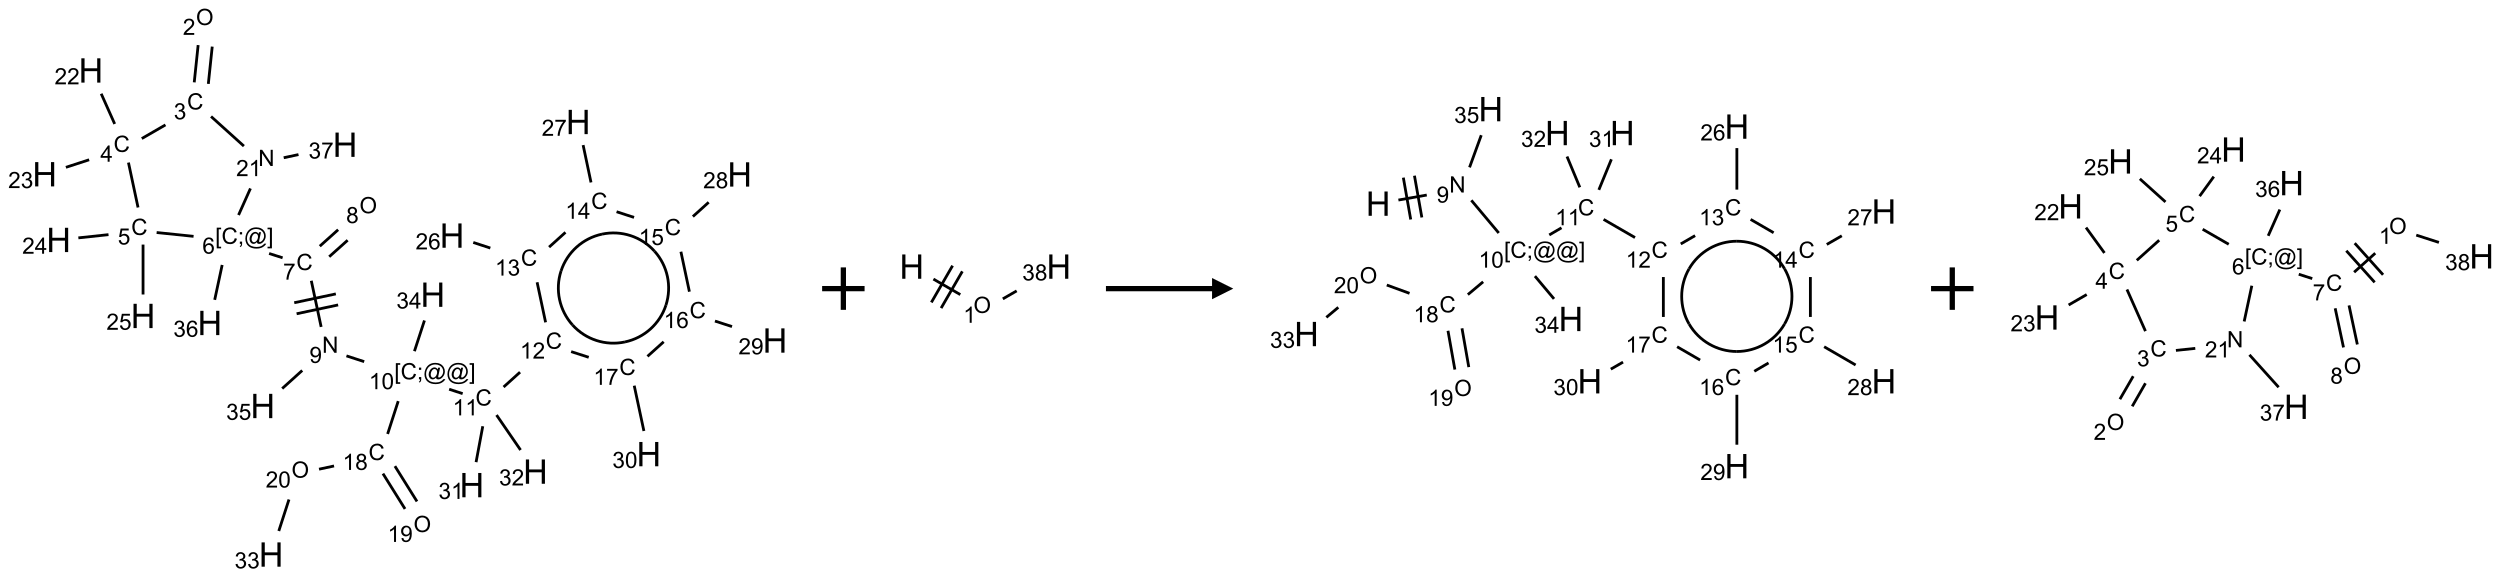 <?xml version="1.0" encoding="UTF-8"?>
<svg xmlns="http://www.w3.org/2000/svg" xmlns:xlink="http://www.w3.org/1999/xlink" width="1178" height="272" viewBox="0 0 1178 272">
<defs>
<g>
<g id="glyph-0-0">
<path d="M 1.332 0 L 1.332 -6.668 L 6.668 -6.668 L 6.668 0 Z M 1.5 -0.168 L 6.5 -0.168 L 6.5 -6.5 L 1.5 -6.5 Z M 1.5 -0.168 "/>
</g>
<g id="glyph-0-1">
<path d="M 0.516 -3.719 C 0.516 -4.984 0.855 -5.977 1.535 -6.695 C 2.215 -7.414 3.094 -7.77 4.172 -7.77 C 4.875 -7.77 5.512 -7.602 6.078 -7.266 C 6.645 -6.93 7.074 -6.461 7.371 -5.855 C 7.668 -5.254 7.816 -4.57 7.816 -3.809 C 7.816 -3.035 7.66 -2.34 7.348 -1.73 C 7.035 -1.117 6.594 -0.656 6.02 -0.34 C 5.449 -0.027 4.828 0.129 4.168 0.129 C 3.449 0.129 2.805 -0.043 2.238 -0.391 C 1.672 -0.738 1.246 -1.211 0.953 -1.812 C 0.66 -2.414 0.516 -3.047 0.516 -3.719 Z M 1.559 -3.703 C 1.559 -2.781 1.805 -2.059 2.301 -1.527 C 2.793 -1 3.414 -0.734 4.16 -0.734 C 4.922 -0.734 5.547 -1 6.039 -1.535 C 6.531 -2.07 6.777 -2.828 6.777 -3.812 C 6.777 -4.434 6.672 -4.977 6.461 -5.441 C 6.25 -5.902 5.945 -6.262 5.539 -6.52 C 5.133 -6.773 4.68 -6.902 4.176 -6.902 C 3.461 -6.902 2.848 -6.656 2.332 -6.164 C 1.816 -5.672 1.559 -4.852 1.559 -3.703 Z M 1.559 -3.703 "/>
</g>
<g id="glyph-0-2">
<path d="M 5.371 -0.902 L 5.371 0 L 0.324 0 C 0.316 -0.227 0.352 -0.441 0.434 -0.652 C 0.562 -0.996 0.766 -1.332 1.051 -1.668 C 1.332 -2 1.742 -2.387 2.277 -2.824 C 3.105 -3.504 3.668 -4.043 3.957 -4.441 C 4.25 -4.84 4.395 -5.215 4.395 -5.566 C 4.395 -5.938 4.262 -6.254 3.996 -6.508 C 3.73 -6.762 3.387 -6.891 2.957 -6.891 C 2.508 -6.891 2.145 -6.754 1.875 -6.484 C 1.605 -6.215 1.469 -5.84 1.465 -5.359 L 0.5 -5.457 C 0.566 -6.176 0.812 -6.727 1.246 -7.102 C 1.676 -7.477 2.254 -7.668 2.98 -7.668 C 3.711 -7.668 4.293 -7.465 4.719 -7.059 C 5.145 -6.652 5.359 -6.148 5.359 -5.547 C 5.359 -5.242 5.297 -4.941 5.172 -4.645 C 5.047 -4.352 4.84 -4.039 4.551 -3.715 C 4.262 -3.387 3.777 -2.938 3.105 -2.371 C 2.543 -1.898 2.18 -1.578 2.02 -1.41 C 1.859 -1.242 1.73 -1.07 1.625 -0.902 Z M 5.371 -0.902 "/>
</g>
<g id="glyph-0-3">
<path d="M 6.27 -2.676 L 7.281 -2.422 C 7.07 -1.594 6.688 -0.961 6.137 -0.523 C 5.586 -0.086 4.914 0.129 4.121 0.129 C 3.297 0.129 2.629 -0.039 2.113 -0.371 C 1.598 -0.707 1.203 -1.191 0.934 -1.828 C 0.664 -2.465 0.531 -3.145 0.531 -3.875 C 0.531 -4.672 0.684 -5.363 0.988 -5.957 C 1.293 -6.547 1.723 -6.996 2.285 -7.305 C 2.844 -7.613 3.461 -7.766 4.137 -7.766 C 4.898 -7.766 5.543 -7.57 6.062 -7.184 C 6.582 -6.793 6.945 -6.246 7.152 -5.543 L 6.156 -5.309 C 5.98 -5.863 5.723 -6.266 5.387 -6.52 C 5.051 -6.773 4.625 -6.902 4.113 -6.902 C 3.527 -6.902 3.039 -6.762 2.645 -6.48 C 2.25 -6.199 1.973 -5.82 1.812 -5.348 C 1.652 -4.871 1.574 -4.383 1.574 -3.879 C 1.574 -3.23 1.668 -2.664 1.855 -2.18 C 2.047 -1.695 2.34 -1.332 2.738 -1.094 C 3.137 -0.855 3.57 -0.734 4.035 -0.734 C 4.602 -0.734 5.082 -0.898 5.473 -1.223 C 5.867 -1.551 6.133 -2.035 6.27 -2.676 Z M 6.27 -2.676 "/>
</g>
<g id="glyph-0-4">
<path d="M 0.449 -2.016 L 1.387 -2.141 C 1.492 -1.609 1.676 -1.227 1.934 -0.992 C 2.191 -0.758 2.508 -0.641 2.879 -0.641 C 3.32 -0.641 3.695 -0.793 3.996 -1.098 C 4.301 -1.402 4.453 -1.781 4.453 -2.234 C 4.453 -2.664 4.312 -3.02 4.031 -3.301 C 3.75 -3.578 3.391 -3.719 2.957 -3.719 C 2.781 -3.719 2.562 -3.684 2.297 -3.613 L 2.402 -4.438 C 2.465 -4.43 2.516 -4.426 2.551 -4.426 C 2.949 -4.426 3.312 -4.531 3.629 -4.738 C 3.949 -4.949 4.109 -5.27 4.109 -5.703 C 4.109 -6.047 3.992 -6.332 3.762 -6.559 C 3.527 -6.785 3.227 -6.895 2.859 -6.895 C 2.496 -6.895 2.191 -6.781 1.949 -6.551 C 1.707 -6.324 1.547 -5.98 1.48 -5.52 L 0.543 -5.688 C 0.656 -6.316 0.918 -6.805 1.324 -7.148 C 1.73 -7.492 2.234 -7.668 2.84 -7.668 C 3.254 -7.668 3.641 -7.578 3.988 -7.398 C 4.34 -7.219 4.609 -6.977 4.793 -6.668 C 4.98 -6.359 5.074 -6.031 5.074 -5.684 C 5.074 -5.352 4.984 -5.051 4.809 -4.781 C 4.629 -4.512 4.367 -4.297 4.02 -4.137 C 4.473 -4.031 4.824 -3.816 5.074 -3.488 C 5.324 -3.16 5.449 -2.75 5.449 -2.254 C 5.449 -1.59 5.203 -1.023 4.719 -0.559 C 4.234 -0.098 3.617 0.137 2.875 0.137 C 2.203 0.137 1.648 -0.062 1.207 -0.465 C 0.762 -0.863 0.512 -1.379 0.449 -2.016 Z M 0.449 -2.016 "/>
</g>
<g id="glyph-0-5">
<path d="M 3.449 0 L 3.449 -1.828 L 0.137 -1.828 L 0.137 -2.688 L 3.621 -7.637 L 4.387 -7.637 L 4.387 -2.688 L 5.418 -2.688 L 5.418 -1.828 L 4.387 -1.828 L 4.387 0 Z M 3.449 -2.688 L 3.449 -6.129 L 1.059 -2.688 Z M 3.449 -2.688 "/>
</g>
<g id="glyph-0-6">
<path d="M 0.441 -2 L 1.426 -2.082 C 1.5 -1.605 1.668 -1.242 1.934 -1.004 C 2.199 -0.762 2.52 -0.641 2.895 -0.641 C 3.348 -0.641 3.73 -0.812 4.043 -1.152 C 4.355 -1.492 4.512 -1.941 4.512 -2.504 C 4.512 -3.039 4.359 -3.461 4.059 -3.77 C 3.758 -4.078 3.367 -4.234 2.879 -4.234 C 2.578 -4.234 2.305 -4.164 2.062 -4.027 C 1.82 -3.891 1.629 -3.715 1.488 -3.496 L 0.609 -3.609 L 1.348 -7.531 L 5.145 -7.531 L 5.145 -6.637 L 2.098 -6.637 L 1.688 -4.582 C 2.145 -4.902 2.625 -5.062 3.129 -5.062 C 3.797 -5.062 4.359 -4.832 4.816 -4.371 C 5.277 -3.91 5.504 -3.312 5.504 -2.59 C 5.504 -1.898 5.305 -1.301 4.902 -0.797 C 4.41 -0.18 3.742 0.129 2.895 0.129 C 2.199 0.129 1.633 -0.062 1.195 -0.453 C 0.758 -0.844 0.504 -1.359 0.441 -2 Z M 0.441 -2 "/>
</g>
<g id="glyph-0-7">
<path d="M 0.723 2.121 L 0.723 -7.637 L 2.793 -7.637 L 2.793 -6.859 L 1.66 -6.859 L 1.66 1.344 L 2.793 1.344 L 2.793 2.121 Z M 0.723 2.121 "/>
</g>
<g id="glyph-0-8">
<path d="M 0.949 -4.465 L 0.949 -5.531 L 2.016 -5.531 L 2.016 -4.465 Z M 0.949 0 L 0.949 -1.066 L 2.016 -1.066 L 2.016 0 C 2.016 0.391 1.945 0.711 1.809 0.949 C 1.668 1.191 1.449 1.379 1.145 1.512 L 0.887 1.109 C 1.082 1.023 1.23 0.895 1.324 0.727 C 1.418 0.559 1.469 0.316 1.48 0 Z M 0.949 0 "/>
</g>
<g id="glyph-0-9">
<path d="M 6.047 -0.848 C 5.82 -0.59 5.57 -0.379 5.289 -0.223 C 5.008 -0.062 4.73 0.016 4.449 0.016 C 4.141 0.016 3.84 -0.074 3.547 -0.254 C 3.254 -0.434 3.02 -0.715 2.836 -1.09 C 2.652 -1.465 2.562 -1.875 2.562 -2.324 C 2.562 -2.875 2.703 -3.43 2.988 -3.98 C 3.27 -4.535 3.621 -4.953 4.043 -5.23 C 4.461 -5.508 4.871 -5.645 5.266 -5.645 C 5.566 -5.645 5.855 -5.566 6.129 -5.41 C 6.402 -5.25 6.641 -5.012 6.84 -4.688 L 7.016 -5.496 L 7.949 -5.496 L 7.199 -2 C 7.094 -1.516 7.043 -1.246 7.043 -1.191 C 7.043 -1.098 7.078 -1.02 7.148 -0.949 C 7.219 -0.883 7.305 -0.848 7.406 -0.848 C 7.59 -0.848 7.832 -0.953 8.129 -1.168 C 8.527 -1.445 8.84 -1.816 9.07 -2.285 C 9.301 -2.75 9.418 -3.234 9.418 -3.73 C 9.418 -4.309 9.27 -4.852 8.973 -5.355 C 8.676 -5.859 8.23 -6.262 7.645 -6.562 C 7.055 -6.863 6.406 -7.016 5.691 -7.016 C 4.879 -7.016 4.137 -6.824 3.465 -6.445 C 2.793 -6.066 2.273 -5.52 1.902 -4.809 C 1.535 -4.098 1.348 -3.34 1.348 -2.527 C 1.348 -1.676 1.535 -0.941 1.902 -0.328 C 2.273 0.285 2.809 0.742 3.508 1.035 C 4.207 1.328 4.984 1.473 5.832 1.473 C 6.742 1.473 7.504 1.32 8.121 1.016 C 8.734 0.711 9.195 0.34 9.5 -0.098 L 10.441 -0.098 C 10.266 0.266 9.961 0.637 9.531 1.016 C 9.102 1.395 8.59 1.695 7.996 1.914 C 7.402 2.133 6.688 2.246 5.848 2.246 C 5.078 2.246 4.367 2.145 3.715 1.949 C 3.066 1.75 2.512 1.453 2.051 1.055 C 1.594 0.656 1.25 0.199 1.016 -0.316 C 0.723 -0.973 0.578 -1.684 0.578 -2.441 C 0.578 -3.289 0.75 -4.098 1.098 -4.863 C 1.523 -5.805 2.125 -6.527 2.902 -7.027 C 3.684 -7.527 4.629 -7.777 5.738 -7.777 C 6.602 -7.777 7.375 -7.602 8.059 -7.246 C 8.746 -6.895 9.285 -6.371 9.684 -5.672 C 10.02 -5.07 10.188 -4.418 10.188 -3.715 C 10.188 -2.707 9.832 -1.812 9.125 -1.031 C 8.492 -0.328 7.801 0.02 7.051 0.02 C 6.812 0.02 6.617 -0.016 6.473 -0.09 C 6.324 -0.16 6.215 -0.266 6.145 -0.402 C 6.102 -0.488 6.066 -0.637 6.047 -0.848 Z M 3.527 -2.262 C 3.527 -1.785 3.641 -1.414 3.863 -1.152 C 4.09 -0.887 4.348 -0.754 4.641 -0.754 C 4.836 -0.754 5.039 -0.812 5.254 -0.93 C 5.469 -1.047 5.676 -1.219 5.871 -1.449 C 6.066 -1.676 6.23 -1.969 6.355 -2.32 C 6.48 -2.672 6.543 -3.027 6.543 -3.379 C 6.543 -3.852 6.426 -4.219 6.191 -4.48 C 5.957 -4.738 5.672 -4.871 5.332 -4.871 C 5.109 -4.871 4.902 -4.812 4.707 -4.699 C 4.512 -4.586 4.32 -4.406 4.137 -4.156 C 3.953 -3.906 3.805 -3.602 3.691 -3.246 C 3.582 -2.887 3.527 -2.559 3.527 -2.262 Z M 3.527 -2.262 "/>
</g>
<g id="glyph-0-10">
<path d="M 2.27 2.121 L 0.203 2.121 L 0.203 1.344 L 1.332 1.344 L 1.332 -6.859 L 0.203 -6.859 L 0.203 -7.637 L 2.27 -7.637 Z M 2.27 2.121 "/>
</g>
<g id="glyph-0-11">
<path d="M 5.309 -5.766 L 4.375 -5.691 C 4.293 -6.059 4.172 -6.328 4.02 -6.496 C 3.766 -6.762 3.453 -6.895 3.082 -6.895 C 2.785 -6.895 2.523 -6.812 2.297 -6.645 C 2 -6.43 1.77 -6.117 1.598 -5.703 C 1.43 -5.289 1.34 -4.703 1.332 -3.938 C 1.559 -4.281 1.836 -4.535 2.16 -4.703 C 2.488 -4.871 2.828 -4.953 3.188 -4.953 C 3.812 -4.953 4.344 -4.723 4.785 -4.262 C 5.223 -3.801 5.441 -3.207 5.441 -2.48 C 5.441 -2 5.34 -1.555 5.133 -1.145 C 4.926 -0.73 4.641 -0.418 4.281 -0.199 C 3.922 0.02 3.512 0.129 3.051 0.129 C 2.27 0.129 1.633 -0.156 1.141 -0.73 C 0.648 -1.305 0.402 -2.254 0.402 -3.574 C 0.402 -5.051 0.672 -6.121 1.219 -6.793 C 1.695 -7.375 2.336 -7.668 3.141 -7.668 C 3.742 -7.668 4.234 -7.5 4.617 -7.16 C 5 -6.824 5.23 -6.359 5.309 -5.766 Z M 1.48 -2.473 C 1.48 -2.152 1.547 -1.844 1.684 -1.547 C 1.82 -1.25 2.016 -1.027 2.262 -0.871 C 2.508 -0.719 2.766 -0.641 3.035 -0.641 C 3.434 -0.641 3.773 -0.801 4.059 -1.121 C 4.344 -1.441 4.484 -1.875 4.484 -2.422 C 4.484 -2.949 4.344 -3.367 4.062 -3.668 C 3.781 -3.973 3.426 -4.125 3 -4.125 C 2.578 -4.125 2.219 -3.973 1.922 -3.668 C 1.625 -3.363 1.48 -2.969 1.48 -2.473 Z M 1.48 -2.473 "/>
</g>
<g id="glyph-0-12">
<path d="M 0.504 -6.637 L 0.504 -7.535 L 5.449 -7.535 L 5.449 -6.809 C 4.961 -6.289 4.48 -5.602 4.004 -4.746 C 3.527 -3.887 3.156 -3.004 2.895 -2.098 C 2.707 -1.461 2.59 -0.762 2.535 0 L 1.574 0 C 1.582 -0.602 1.703 -1.328 1.926 -2.176 C 2.152 -3.027 2.477 -3.848 2.898 -4.637 C 3.32 -5.426 3.77 -6.094 4.246 -6.637 Z M 0.504 -6.637 "/>
</g>
<g id="glyph-0-13">
<path d="M 1.887 -4.141 C 1.496 -4.281 1.207 -4.484 1.02 -4.75 C 0.832 -5.016 0.738 -5.328 0.738 -5.699 C 0.738 -6.254 0.938 -6.719 1.34 -7.098 C 1.738 -7.477 2.27 -7.668 2.934 -7.668 C 3.598 -7.668 4.137 -7.473 4.543 -7.086 C 4.949 -6.699 5.152 -6.227 5.152 -5.672 C 5.152 -5.316 5.059 -5.008 4.871 -4.746 C 4.688 -4.484 4.406 -4.281 4.027 -4.141 C 4.496 -3.988 4.852 -3.742 5.098 -3.402 C 5.34 -3.062 5.465 -2.656 5.465 -2.184 C 5.465 -1.531 5.234 -0.98 4.77 -0.535 C 4.309 -0.09 3.703 0.129 2.949 0.129 C 2.195 0.129 1.586 -0.094 1.125 -0.539 C 0.664 -0.984 0.434 -1.543 0.434 -2.207 C 0.434 -2.703 0.559 -3.121 0.809 -3.457 C 1.062 -3.793 1.422 -4.02 1.887 -4.141 Z M 1.699 -5.73 C 1.699 -5.367 1.812 -5.074 2.047 -4.844 C 2.281 -4.613 2.582 -4.5 2.953 -4.5 C 3.312 -4.5 3.609 -4.613 3.84 -4.84 C 4.07 -5.066 4.188 -5.348 4.188 -5.676 C 4.188 -6.02 4.07 -6.309 3.832 -6.543 C 3.594 -6.777 3.297 -6.895 2.941 -6.895 C 2.586 -6.895 2.289 -6.781 2.051 -6.551 C 1.816 -6.324 1.699 -6.047 1.699 -5.73 Z M 1.395 -2.203 C 1.395 -1.938 1.461 -1.676 1.586 -1.426 C 1.711 -1.176 1.902 -0.984 2.152 -0.848 C 2.402 -0.711 2.672 -0.641 2.957 -0.641 C 3.406 -0.641 3.777 -0.785 4.066 -1.074 C 4.359 -1.363 4.504 -1.727 4.504 -2.172 C 4.504 -2.625 4.355 -2.996 4.055 -3.293 C 3.754 -3.586 3.379 -3.734 2.926 -3.734 C 2.484 -3.734 2.121 -3.59 1.832 -3.297 C 1.543 -3.004 1.395 -2.641 1.395 -2.203 Z M 1.395 -2.203 "/>
</g>
<g id="glyph-0-14">
<path d="M 0.812 0 L 0.812 -7.637 L 1.848 -7.637 L 5.859 -1.641 L 5.859 -7.637 L 6.828 -7.637 L 6.828 0 L 5.793 0 L 1.781 -6 L 1.781 0 Z M 0.812 0 "/>
</g>
<g id="glyph-0-15">
<path d="M 0.582 -1.766 L 1.484 -1.848 C 1.562 -1.426 1.707 -1.117 1.922 -0.926 C 2.137 -0.734 2.414 -0.641 2.75 -0.641 C 3.039 -0.641 3.289 -0.707 3.508 -0.84 C 3.727 -0.973 3.902 -1.148 4.043 -1.367 C 4.18 -1.586 4.297 -1.887 4.391 -2.262 C 4.484 -2.637 4.531 -3.016 4.531 -3.406 C 4.531 -3.449 4.531 -3.512 4.527 -3.594 C 4.34 -3.297 4.082 -3.055 3.758 -2.867 C 3.434 -2.68 3.082 -2.59 2.703 -2.59 C 2.07 -2.59 1.535 -2.816 1.098 -3.277 C 0.66 -3.734 0.441 -4.34 0.441 -5.09 C 0.441 -5.863 0.672 -6.484 1.129 -6.957 C 1.586 -7.43 2.156 -7.668 2.844 -7.668 C 3.34 -7.668 3.793 -7.531 4.207 -7.266 C 4.617 -7 4.93 -6.617 5.145 -6.121 C 5.355 -5.629 5.465 -4.91 5.465 -3.973 C 5.465 -2.996 5.359 -2.223 5.145 -1.645 C 4.934 -1.066 4.617 -0.625 4.199 -0.324 C 3.781 -0.02 3.293 0.129 2.73 0.129 C 2.133 0.129 1.645 -0.035 1.266 -0.367 C 0.887 -0.699 0.66 -1.164 0.582 -1.766 Z M 4.422 -5.137 C 4.422 -5.676 4.277 -6.102 3.992 -6.418 C 3.707 -6.734 3.359 -6.891 2.957 -6.891 C 2.543 -6.891 2.18 -6.719 1.871 -6.379 C 1.562 -6.039 1.406 -5.598 1.406 -5.059 C 1.406 -4.57 1.555 -4.176 1.848 -3.871 C 2.141 -3.566 2.5 -3.418 2.934 -3.418 C 3.367 -3.418 3.723 -3.57 4.004 -3.871 C 4.281 -4.176 4.422 -4.598 4.422 -5.137 Z M 4.422 -5.137 "/>
</g>
<g id="glyph-0-16">
<path d="M 3.973 0 L 3.035 0 L 3.035 -5.973 C 2.809 -5.758 2.516 -5.543 2.148 -5.328 C 1.781 -5.113 1.453 -4.953 1.16 -4.844 L 1.16 -5.75 C 1.684 -5.996 2.145 -6.297 2.535 -6.645 C 2.93 -6.996 3.207 -7.336 3.371 -7.668 L 3.973 -7.668 Z M 3.973 0 "/>
</g>
<g id="glyph-0-17">
<path d="M 0.441 -3.766 C 0.441 -4.668 0.535 -5.395 0.723 -5.945 C 0.906 -6.496 1.184 -6.922 1.551 -7.219 C 1.918 -7.516 2.375 -7.668 2.934 -7.668 C 3.344 -7.668 3.703 -7.586 4.012 -7.418 C 4.32 -7.254 4.574 -7.016 4.777 -6.707 C 4.977 -6.395 5.137 -6.016 5.25 -5.57 C 5.363 -5.125 5.422 -4.523 5.422 -3.766 C 5.422 -2.871 5.328 -2.148 5.145 -1.598 C 4.961 -1.047 4.688 -0.621 4.32 -0.32 C 3.953 -0.02 3.492 0.129 2.934 0.129 C 2.195 0.129 1.617 -0.133 1.199 -0.66 C 0.695 -1.297 0.441 -2.332 0.441 -3.766 Z M 1.406 -3.766 C 1.406 -2.512 1.555 -1.68 1.848 -1.262 C 2.141 -0.848 2.5 -0.641 2.934 -0.641 C 3.363 -0.641 3.727 -0.848 4.02 -1.266 C 4.312 -1.684 4.457 -2.516 4.457 -3.766 C 4.457 -5.023 4.312 -5.859 4.02 -6.27 C 3.727 -6.684 3.359 -6.891 2.922 -6.891 C 2.492 -6.891 2.148 -6.707 1.891 -6.344 C 1.566 -5.879 1.406 -5.02 1.406 -3.766 Z M 1.406 -3.766 "/>
</g>
<g id="glyph-1-0">
<path d="M 2 0 L 2 -10 L 10 -10 L 10 0 Z M 2.25 -0.25 L 9.75 -0.25 L 9.75 -9.75 L 2.25 -9.75 Z M 2.25 -0.25 "/>
</g>
<g id="glyph-1-1">
<path d="M 1.281 0 L 1.281 -11.453 L 2.797 -11.453 L 2.797 -6.75 L 8.75 -6.75 L 8.75 -11.453 L 10.266 -11.453 L 10.266 0 L 8.75 0 L 8.75 -5.398 L 2.797 -5.398 L 2.797 0 Z M 1.281 0 "/>
</g>
</g>
</defs>
<path fill="none" stroke-width="0.033" stroke-linecap="butt" stroke-linejoin="miter" stroke="rgb(0%, 0%, 0%)" stroke-opacity="1" stroke-miterlimit="10" d="M 1.808 0.282 L 1.762 0.721 " transform="matrix(40, 0, 0, 40, 21.045, 9.965)"/>
<path fill="none" stroke-width="0.033" stroke-linecap="butt" stroke-linejoin="miter" stroke="rgb(0%, 0%, 0%)" stroke-opacity="1" stroke-miterlimit="10" d="M 1.974 0.3 L 1.928 0.739 " transform="matrix(40, 0, 0, 40, 21.045, 9.965)"/>
<path fill="none" stroke-width="0.033" stroke-linecap="butt" stroke-linejoin="miter" stroke="rgb(0%, 0%, 0%)" stroke-opacity="1" stroke-miterlimit="10" d="M 1.423 1.222 L 1.144 1.383 " transform="matrix(40, 0, 0, 40, 21.045, 9.965)"/>
<path fill="none" stroke-width="0.033" stroke-linecap="butt" stroke-linejoin="miter" stroke="rgb(0%, 0%, 0%)" stroke-opacity="1" stroke-miterlimit="10" d="M 0.825 1.211 L 0.666 0.855 " transform="matrix(40, 0, 0, 40, 21.045, 9.965)"/>
<path fill="none" stroke-width="0.033" stroke-linecap="butt" stroke-linejoin="miter" stroke="rgb(0%, 0%, 0%)" stroke-opacity="1" stroke-miterlimit="10" d="M 0.524 1.633 L 0.25 1.722 " transform="matrix(40, 0, 0, 40, 21.045, 9.965)"/>
<path fill="none" stroke-width="0.033" stroke-linecap="butt" stroke-linejoin="miter" stroke="rgb(0%, 0%, 0%)" stroke-opacity="1" stroke-miterlimit="10" d="M 0.987 1.666 L 1.1 2.195 " transform="matrix(40, 0, 0, 40, 21.045, 9.965)"/>
<path fill="none" stroke-width="0.033" stroke-linecap="butt" stroke-linejoin="miter" stroke="rgb(0%, 0%, 0%)" stroke-opacity="1" stroke-miterlimit="10" d="M 0.752 2.515 L 0.397 2.553 " transform="matrix(40, 0, 0, 40, 21.045, 9.965)"/>
<path fill="none" stroke-width="0.033" stroke-linecap="butt" stroke-linejoin="miter" stroke="rgb(0%, 0%, 0%)" stroke-opacity="1" stroke-miterlimit="10" d="M 1.159 2.632 L 1.159 3.22 " transform="matrix(40, 0, 0, 40, 21.045, 9.965)"/>
<path fill="none" stroke-width="0.033" stroke-linecap="butt" stroke-linejoin="miter" stroke="rgb(0%, 0%, 0%)" stroke-opacity="1" stroke-miterlimit="10" d="M 1.319 2.49 L 1.754 2.535 " transform="matrix(40, 0, 0, 40, 21.045, 9.965)"/>
<path fill="none" stroke-width="0.033" stroke-linecap="butt" stroke-linejoin="miter" stroke="rgb(0%, 0%, 0%)" stroke-opacity="1" stroke-miterlimit="10" d="M 2.644 2.737 L 2.803 2.788 " transform="matrix(40, 0, 0, 40, 21.045, 9.965)"/>
<path fill="none" stroke-width="0.033" stroke-linecap="butt" stroke-linejoin="miter" stroke="rgb(0%, 0%, 0%)" stroke-opacity="1" stroke-miterlimit="10" d="M 3.352 2.775 L 3.569 2.581 " transform="matrix(40, 0, 0, 40, 21.045, 9.965)"/>
<path fill="none" stroke-width="0.033" stroke-linecap="butt" stroke-linejoin="miter" stroke="rgb(0%, 0%, 0%)" stroke-opacity="1" stroke-miterlimit="10" d="M 3.241 2.651 L 3.457 2.457 " transform="matrix(40, 0, 0, 40, 21.045, 9.965)"/>
<path fill="none" stroke-width="0.033" stroke-linecap="butt" stroke-linejoin="miter" stroke="rgb(0%, 0%, 0%)" stroke-opacity="1" stroke-miterlimit="10" d="M 3.141 3.058 L 3.257 3.602 " transform="matrix(40, 0, 0, 40, 21.045, 9.965)"/>
<path fill="none" stroke-width="0.033" stroke-linecap="butt" stroke-linejoin="miter" stroke="rgb(0%, 0%, 0%)" stroke-opacity="1" stroke-miterlimit="10" d="M 2.968 3.447 L 3.457 3.343 " transform="matrix(40, 0, 0, 40, 21.045, 9.965)"/>
<path fill="none" stroke-width="0.033" stroke-linecap="butt" stroke-linejoin="miter" stroke="rgb(0%, 0%, 0%)" stroke-opacity="1" stroke-miterlimit="10" d="M 2.94 3.317 L 3.43 3.213 " transform="matrix(40, 0, 0, 40, 21.045, 9.965)"/>
<path fill="none" stroke-width="0.033" stroke-linecap="butt" stroke-linejoin="miter" stroke="rgb(0%, 0%, 0%)" stroke-opacity="1" stroke-miterlimit="10" d="M 3.555 3.943 L 3.764 4.011 " transform="matrix(40, 0, 0, 40, 21.045, 9.965)"/>
<path fill="none" stroke-width="0.033" stroke-linecap="butt" stroke-linejoin="miter" stroke="rgb(0%, 0%, 0%)" stroke-opacity="1" stroke-miterlimit="10" d="M 4.765 4.336 L 4.924 4.388 " transform="matrix(40, 0, 0, 40, 21.045, 9.965)"/>
<path fill="none" stroke-width="0.033" stroke-linecap="butt" stroke-linejoin="miter" stroke="rgb(0%, 0%, 0%)" stroke-opacity="1" stroke-miterlimit="10" d="M 5.406 4.31 L 5.6 4.135 " transform="matrix(40, 0, 0, 40, 21.045, 9.965)"/>
<path fill="none" stroke-width="0.033" stroke-linecap="butt" stroke-linejoin="miter" stroke="rgb(0%, 0%, 0%)" stroke-opacity="1" stroke-miterlimit="10" d="M 5.901 3.548 L 5.801 3.076 " transform="matrix(40, 0, 0, 40, 21.045, 9.965)"/>
<path fill="none" stroke-width="0.033" stroke-linecap="butt" stroke-linejoin="miter" stroke="rgb(0%, 0%, 0%)" stroke-opacity="1" stroke-miterlimit="10" d="M 5.25 2.673 L 5.049 2.607 " transform="matrix(40, 0, 0, 40, 21.045, 9.965)"/>
<path fill="none" stroke-width="0.033" stroke-linecap="butt" stroke-linejoin="miter" stroke="rgb(0%, 0%, 0%)" stroke-opacity="1" stroke-miterlimit="10" d="M 5.942 2.662 L 6.135 2.488 " transform="matrix(40, 0, 0, 40, 21.045, 9.965)"/>
<path fill="none" stroke-width="0.033" stroke-linecap="butt" stroke-linejoin="miter" stroke="rgb(0%, 0%, 0%)" stroke-opacity="1" stroke-miterlimit="10" d="M 6.436 1.9 L 6.343 1.46 " transform="matrix(40, 0, 0, 40, 21.045, 9.965)"/>
<path fill="none" stroke-width="0.033" stroke-linecap="butt" stroke-linejoin="miter" stroke="rgb(0%, 0%, 0%)" stroke-opacity="1" stroke-miterlimit="10" d="M 6.737 2.245 L 6.943 2.312 " transform="matrix(40, 0, 0, 40, 21.045, 9.965)"/>
<path fill="none" stroke-width="0.033" stroke-linecap="butt" stroke-linejoin="miter" stroke="rgb(0%, 0%, 0%)" stroke-opacity="1" stroke-miterlimit="10" d="M 7.636 2.302 L 7.822 2.134 " transform="matrix(40, 0, 0, 40, 21.045, 9.965)"/>
<path fill="none" stroke-width="0.033" stroke-linecap="butt" stroke-linejoin="miter" stroke="rgb(0%, 0%, 0%)" stroke-opacity="1" stroke-miterlimit="10" d="M 7.495 2.716 L 7.595 3.187 " transform="matrix(40, 0, 0, 40, 21.045, 9.965)"/>
<path fill="none" stroke-width="0.033" stroke-linecap="butt" stroke-linejoin="miter" stroke="rgb(0%, 0%, 0%)" stroke-opacity="1" stroke-miterlimit="10" d="M 7.896 3.533 L 8.097 3.598 " transform="matrix(40, 0, 0, 40, 21.045, 9.965)"/>
<path fill="none" stroke-width="0.033" stroke-linecap="butt" stroke-linejoin="miter" stroke="rgb(0%, 0%, 0%)" stroke-opacity="1" stroke-miterlimit="10" d="M 7.292 3.777 L 7.101 3.949 " transform="matrix(40, 0, 0, 40, 21.045, 9.965)"/>
<path fill="none" stroke-width="0.033" stroke-linecap="butt" stroke-linejoin="miter" stroke="rgb(0%, 0%, 0%)" stroke-opacity="1" stroke-miterlimit="10" d="M 6.409 3.96 L 6.202 3.893 " transform="matrix(40, 0, 0, 40, 21.045, 9.965)"/>
<path fill="none" stroke-width="0.033" stroke-linecap="butt" stroke-linejoin="miter" stroke="rgb(0%, 0%, 0%)" stroke-opacity="1" stroke-miterlimit="10" d="M 6.945 4.294 L 7.059 4.828 " transform="matrix(40, 0, 0, 40, 21.045, 9.965)"/>
<path fill="none" stroke-width="0.033" stroke-linecap="butt" stroke-linejoin="miter" stroke="rgb(0%, 0%, 0%)" stroke-opacity="1" stroke-miterlimit="10" d="M 5.161 4.772 L 5.082 5.195 " transform="matrix(40, 0, 0, 40, 21.045, 9.965)"/>
<path fill="none" stroke-width="0.033" stroke-linecap="butt" stroke-linejoin="miter" stroke="rgb(0%, 0%, 0%)" stroke-opacity="1" stroke-miterlimit="10" d="M 5.323 4.64 L 5.606 5.052 " transform="matrix(40, 0, 0, 40, 21.045, 9.965)"/>
<path fill="none" stroke-width="0.033" stroke-linecap="butt" stroke-linejoin="miter" stroke="rgb(0%, 0%, 0%)" stroke-opacity="1" stroke-miterlimit="10" d="M 4.165 4.476 L 4.04 4.863 " transform="matrix(40, 0, 0, 40, 21.045, 9.965)"/>
<path fill="none" stroke-width="0.033" stroke-linecap="butt" stroke-linejoin="miter" stroke="rgb(0%, 0%, 0%)" stroke-opacity="1" stroke-miterlimit="10" d="M 3.985 5.33 L 4.245 5.746 " transform="matrix(40, 0, 0, 40, 21.045, 9.965)"/>
<path fill="none" stroke-width="0.033" stroke-linecap="butt" stroke-linejoin="miter" stroke="rgb(0%, 0%, 0%)" stroke-opacity="1" stroke-miterlimit="10" d="M 4.126 5.242 L 4.386 5.658 " transform="matrix(40, 0, 0, 40, 21.045, 9.965)"/>
<path fill="none" stroke-width="0.033" stroke-linecap="butt" stroke-linejoin="miter" stroke="rgb(0%, 0%, 0%)" stroke-opacity="1" stroke-miterlimit="10" d="M 3.409 5.24 L 3.232 5.278 " transform="matrix(40, 0, 0, 40, 21.045, 9.965)"/>
<path fill="none" stroke-width="0.033" stroke-linecap="butt" stroke-linejoin="miter" stroke="rgb(0%, 0%, 0%)" stroke-opacity="1" stroke-miterlimit="10" d="M 2.878 5.635 L 2.758 6.006 " transform="matrix(40, 0, 0, 40, 21.045, 9.965)"/>
<path fill="none" stroke-width="0.033" stroke-linecap="butt" stroke-linejoin="miter" stroke="rgb(0%, 0%, 0%)" stroke-opacity="1" stroke-miterlimit="10" d="M 4.356 3.888 L 4.474 3.526 " transform="matrix(40, 0, 0, 40, 21.045, 9.965)"/>
<path fill="none" stroke-width="0.033" stroke-linecap="butt" stroke-linejoin="miter" stroke="rgb(0%, 0%, 0%)" stroke-opacity="1" stroke-miterlimit="10" d="M 3.034 4.115 L 2.798 4.328 " transform="matrix(40, 0, 0, 40, 21.045, 9.965)"/>
<path fill="none" stroke-width="0.033" stroke-linecap="butt" stroke-linejoin="miter" stroke="rgb(0%, 0%, 0%)" stroke-opacity="1" stroke-miterlimit="10" d="M 2.091 2.872 L 2.003 3.283 " transform="matrix(40, 0, 0, 40, 21.045, 9.965)"/>
<path fill="none" stroke-width="0.033" stroke-linecap="butt" stroke-linejoin="miter" stroke="rgb(0%, 0%, 0%)" stroke-opacity="1" stroke-miterlimit="10" d="M 2.284 2.284 L 2.424 1.971 " transform="matrix(40, 0, 0, 40, 21.045, 9.965)"/>
<path fill="none" stroke-width="0.033" stroke-linecap="butt" stroke-linejoin="miter" stroke="rgb(0%, 0%, 0%)" stroke-opacity="1" stroke-miterlimit="10" d="M 2.347 1.472 L 1.96 1.123 " transform="matrix(40, 0, 0, 40, 21.045, 9.965)"/>
<path fill="none" stroke-width="0.033" stroke-linecap="butt" stroke-linejoin="miter" stroke="rgb(0%, 0%, 0%)" stroke-opacity="1" stroke-miterlimit="10" d="M 2.816 1.609 L 2.99 1.572 " transform="matrix(40, 0, 0, 40, 21.045, 9.965)"/>
<path fill="none" stroke-width="0.033" stroke-linecap="butt" stroke-linejoin="miter" stroke="rgb(0%, 0%, 0%)" stroke-opacity="1" stroke-miterlimit="10" d="M 6.218 3.579 C 6.063 3.406 6.011 3.164 6.083 2.943 " transform="matrix(40, 0, 0, 40, 21.045, 9.965)"/>
<path fill="none" stroke-width="0.033" stroke-linecap="butt" stroke-linejoin="miter" stroke="rgb(0%, 0%, 0%)" stroke-opacity="1" stroke-miterlimit="10" d="M 6.836 3.779 C 6.609 3.828 6.373 3.751 6.218 3.579 " transform="matrix(40, 0, 0, 40, 21.045, 9.965)"/>
<path fill="none" stroke-width="0.033" stroke-linecap="butt" stroke-linejoin="miter" stroke="rgb(0%, 0%, 0%)" stroke-opacity="1" stroke-miterlimit="10" d="M 7.319 3.345 C 7.247 3.566 7.063 3.731 6.836 3.779 " transform="matrix(40, 0, 0, 40, 21.045, 9.965)"/>
<path fill="none" stroke-width="0.033" stroke-linecap="butt" stroke-linejoin="miter" stroke="rgb(0%, 0%, 0%)" stroke-opacity="1" stroke-miterlimit="10" d="M 7.184 2.71 C 7.339 2.882 7.39 3.124 7.319 3.345 " transform="matrix(40, 0, 0, 40, 21.045, 9.965)"/>
<path fill="none" stroke-width="0.033" stroke-linecap="butt" stroke-linejoin="miter" stroke="rgb(0%, 0%, 0%)" stroke-opacity="1" stroke-miterlimit="10" d="M 6.566 2.509 C 6.793 2.461 7.028 2.537 7.184 2.71 " transform="matrix(40, 0, 0, 40, 21.045, 9.965)"/>
<path fill="none" stroke-width="0.033" stroke-linecap="butt" stroke-linejoin="miter" stroke="rgb(0%, 0%, 0%)" stroke-opacity="1" stroke-miterlimit="10" d="M 6.083 2.943 C 6.155 2.723 6.339 2.557 6.566 2.509 " transform="matrix(40, 0, 0, 40, 21.045, 9.965)"/>
<g fill="rgb(0%, 0%, 0%)" fill-opacity="1">
<use xlink:href="#glyph-0-1" x="92.332" y="11.812"/>
</g>
<g fill="rgb(0%, 0%, 0%)" fill-opacity="1">
<use xlink:href="#glyph-0-2" x="86.145" y="16.445"/>
</g>
<g fill="rgb(0%, 0%, 0%)" fill-opacity="1">
<use xlink:href="#glyph-0-3" x="88.137" y="51.59"/>
</g>
<g fill="rgb(0%, 0%, 0%)" fill-opacity="1">
<use xlink:href="#glyph-0-4" x="81.883" y="56.227"/>
</g>
<g fill="rgb(0%, 0%, 0%)" fill-opacity="1">
<use xlink:href="#glyph-0-3" x="53.496" y="71.59"/>
</g>
<g fill="rgb(0%, 0%, 0%)" fill-opacity="1">
<use xlink:href="#glyph-0-5" x="47.273" y="76.195"/>
</g>
<g fill="rgb(0%, 0%, 0%)" fill-opacity="1">
<use xlink:href="#glyph-1-1" x="37.047" y="38.93"/>
</g>
<g fill="rgb(0%, 0%, 0%)" fill-opacity="1">
<use xlink:href="#glyph-0-2" x="25.691" y="39.723"/>
<use xlink:href="#glyph-0-2" x="31.624" y="39.723"/>
</g>
<g fill="rgb(0%, 0%, 0%)" fill-opacity="1">
<use xlink:href="#glyph-1-1" x="15.273" y="87.836"/>
</g>
<g fill="rgb(0%, 0%, 0%)" fill-opacity="1">
<use xlink:href="#glyph-0-2" x="3.84" y="88.625"/>
<use xlink:href="#glyph-0-4" x="9.772" y="88.625"/>
</g>
<g fill="rgb(0%, 0%, 0%)" fill-opacity="1">
<use xlink:href="#glyph-0-3" x="61.812" y="110.715"/>
</g>
<g fill="rgb(0%, 0%, 0%)" fill-opacity="1">
<use xlink:href="#glyph-0-6" x="55.5" y="115.219"/>
</g>
<g fill="rgb(0%, 0%, 0%)" fill-opacity="1">
<use xlink:href="#glyph-1-1" x="21.852" y="118.781"/>
</g>
<g fill="rgb(0%, 0%, 0%)" fill-opacity="1">
<use xlink:href="#glyph-0-2" x="10.449" y="119.574"/>
<use xlink:href="#glyph-0-5" x="16.382" y="119.574"/>
</g>
<g fill="rgb(0%, 0%, 0%)" fill-opacity="1">
<use xlink:href="#glyph-1-1" x="61.633" y="154.598"/>
</g>
<g fill="rgb(0%, 0%, 0%)" fill-opacity="1">
<use xlink:href="#glyph-0-2" x="50.141" y="155.391"/>
<use xlink:href="#glyph-0-6" x="56.073" y="155.391"/>
</g>
<g fill="rgb(0%, 0%, 0%)" fill-opacity="1">
<use xlink:href="#glyph-0-7" x="101.398" y="114.906"/>
<use xlink:href="#glyph-0-3" x="104.362" y="114.906"/>
<use xlink:href="#glyph-0-8" x="112.065" y="114.906"/>
<use xlink:href="#glyph-0-9" x="115.029" y="114.906"/>
<use xlink:href="#glyph-0-10" x="125.857" y="114.906"/>
</g>
<g fill="rgb(0%, 0%, 0%)" fill-opacity="1">
<use xlink:href="#glyph-0-11" x="95.348" y="119.535"/>
</g>
<g fill="rgb(0%, 0%, 0%)" fill-opacity="1">
<use xlink:href="#glyph-0-3" x="139.633" y="127.258"/>
</g>
<g fill="rgb(0%, 0%, 0%)" fill-opacity="1">
<use xlink:href="#glyph-0-12" x="133.383" y="131.766"/>
</g>
<g fill="rgb(0%, 0%, 0%)" fill-opacity="1">
<use xlink:href="#glyph-0-1" x="169.375" y="100.496"/>
</g>
<g fill="rgb(0%, 0%, 0%)" fill-opacity="1">
<use xlink:href="#glyph-0-13" x="163.094" y="105.129"/>
</g>
<g fill="rgb(0%, 0%, 0%)" fill-opacity="1">
<use xlink:href="#glyph-0-14" x="151.777" y="166.25"/>
</g>
<g fill="rgb(0%, 0%, 0%)" fill-opacity="1">
<use xlink:href="#glyph-0-15" x="145.793" y="171.02"/>
</g>
<g fill="rgb(0%, 0%, 0%)" fill-opacity="1">
<use xlink:href="#glyph-0-7" x="185.797" y="178.754"/>
<use xlink:href="#glyph-0-3" x="188.76" y="178.754"/>
<use xlink:href="#glyph-0-8" x="196.464" y="178.754"/>
<use xlink:href="#glyph-0-9" x="199.427" y="178.754"/>
<use xlink:href="#glyph-0-9" x="210.255" y="178.754"/>
<use xlink:href="#glyph-0-10" x="221.083" y="178.754"/>
</g>
<g fill="rgb(0%, 0%, 0%)" fill-opacity="1">
<use xlink:href="#glyph-0-16" x="173.832" y="183.379"/>
<use xlink:href="#glyph-0-17" x="179.764" y="183.379"/>
</g>
<g fill="rgb(0%, 0%, 0%)" fill-opacity="1">
<use xlink:href="#glyph-0-3" x="224.035" y="191.105"/>
</g>
<g fill="rgb(0%, 0%, 0%)" fill-opacity="1">
<use xlink:href="#glyph-0-16" x="213.324" y="195.742"/>
<use xlink:href="#glyph-0-16" x="219.257" y="195.742"/>
</g>
<g fill="rgb(0%, 0%, 0%)" fill-opacity="1">
<use xlink:href="#glyph-0-3" x="257.137" y="164.34"/>
</g>
<g fill="rgb(0%, 0%, 0%)" fill-opacity="1">
<use xlink:href="#glyph-0-16" x="245.027" y="168.977"/>
<use xlink:href="#glyph-0-2" x="250.96" y="168.977"/>
</g>
<g fill="rgb(0%, 0%, 0%)" fill-opacity="1">
<use xlink:href="#glyph-0-3" x="245.445" y="125.215"/>
</g>
<g fill="rgb(0%, 0%, 0%)" fill-opacity="1">
<use xlink:href="#glyph-0-16" x="233.258" y="129.852"/>
<use xlink:href="#glyph-0-4" x="239.19" y="129.852"/>
</g>
<g fill="rgb(0%, 0%, 0%)" fill-opacity="1">
<use xlink:href="#glyph-1-1" x="207.223" y="116.738"/>
</g>
<g fill="rgb(0%, 0%, 0%)" fill-opacity="1">
<use xlink:href="#glyph-0-2" x="195.797" y="117.527"/>
<use xlink:href="#glyph-0-11" x="201.729" y="117.527"/>
</g>
<g fill="rgb(0%, 0%, 0%)" fill-opacity="1">
<use xlink:href="#glyph-0-3" x="278.547" y="98.449"/>
</g>
<g fill="rgb(0%, 0%, 0%)" fill-opacity="1">
<use xlink:href="#glyph-0-16" x="266.391" y="103.086"/>
<use xlink:href="#glyph-0-5" x="272.323" y="103.086"/>
</g>
<g fill="rgb(0%, 0%, 0%)" fill-opacity="1">
<use xlink:href="#glyph-1-1" x="266.676" y="63.207"/>
</g>
<g fill="rgb(0%, 0%, 0%)" fill-opacity="1">
<use xlink:href="#glyph-0-2" x="255.242" y="64"/>
<use xlink:href="#glyph-0-12" x="261.174" y="64"/>
</g>
<g fill="rgb(0%, 0%, 0%)" fill-opacity="1">
<use xlink:href="#glyph-0-3" x="313.211" y="110.809"/>
</g>
<g fill="rgb(0%, 0%, 0%)" fill-opacity="1">
<use xlink:href="#glyph-0-16" x="300.969" y="115.445"/>
<use xlink:href="#glyph-0-6" x="306.901" y="115.445"/>
</g>
<g fill="rgb(0%, 0%, 0%)" fill-opacity="1">
<use xlink:href="#glyph-1-1" x="342.758" y="87.926"/>
</g>
<g fill="rgb(0%, 0%, 0%)" fill-opacity="1">
<use xlink:href="#glyph-0-2" x="331.312" y="88.719"/>
<use xlink:href="#glyph-0-13" x="337.245" y="88.719"/>
</g>
<g fill="rgb(0%, 0%, 0%)" fill-opacity="1">
<use xlink:href="#glyph-0-3" x="324.902" y="149.938"/>
</g>
<g fill="rgb(0%, 0%, 0%)" fill-opacity="1">
<use xlink:href="#glyph-0-16" x="312.723" y="154.57"/>
<use xlink:href="#glyph-0-11" x="318.655" y="154.57"/>
</g>
<g fill="rgb(0%, 0%, 0%)" fill-opacity="1">
<use xlink:href="#glyph-1-1" x="359.391" y="166.18"/>
</g>
<g fill="rgb(0%, 0%, 0%)" fill-opacity="1">
<use xlink:href="#glyph-0-2" x="347.945" y="166.973"/>
<use xlink:href="#glyph-0-15" x="353.878" y="166.973"/>
</g>
<g fill="rgb(0%, 0%, 0%)" fill-opacity="1">
<use xlink:href="#glyph-0-3" x="291.805" y="176.699"/>
</g>
<g fill="rgb(0%, 0%, 0%)" fill-opacity="1">
<use xlink:href="#glyph-0-16" x="279.617" y="181.336"/>
<use xlink:href="#glyph-0-12" x="285.549" y="181.336"/>
</g>
<g fill="rgb(0%, 0%, 0%)" fill-opacity="1">
<use xlink:href="#glyph-1-1" x="299.941" y="219.711"/>
</g>
<g fill="rgb(0%, 0%, 0%)" fill-opacity="1">
<use xlink:href="#glyph-0-4" x="288.531" y="220.5"/>
<use xlink:href="#glyph-0-17" x="294.464" y="220.5"/>
</g>
<g fill="rgb(0%, 0%, 0%)" fill-opacity="1">
<use xlink:href="#glyph-1-1" x="216.566" y="234.32"/>
</g>
<g fill="rgb(0%, 0%, 0%)" fill-opacity="1">
<use xlink:href="#glyph-0-4" x="206.605" y="235.109"/>
<use xlink:href="#glyph-0-16" x="212.538" y="235.109"/>
</g>
<g fill="rgb(0%, 0%, 0%)" fill-opacity="1">
<use xlink:href="#glyph-1-1" x="246.512" y="227.953"/>
</g>
<g fill="rgb(0%, 0%, 0%)" fill-opacity="1">
<use xlink:href="#glyph-0-4" x="235.156" y="228.746"/>
<use xlink:href="#glyph-0-2" x="241.089" y="228.746"/>
</g>
<g fill="rgb(0%, 0%, 0%)" fill-opacity="1">
<use xlink:href="#glyph-0-3" x="173.633" y="216.785"/>
</g>
<g fill="rgb(0%, 0%, 0%)" fill-opacity="1">
<use xlink:href="#glyph-0-16" x="161.43" y="221.422"/>
<use xlink:href="#glyph-0-13" x="167.362" y="221.422"/>
</g>
<g fill="rgb(0%, 0%, 0%)" fill-opacity="1">
<use xlink:href="#glyph-0-1" x="194.844" y="250.715"/>
</g>
<g fill="rgb(0%, 0%, 0%)" fill-opacity="1">
<use xlink:href="#glyph-0-16" x="182.629" y="255.344"/>
<use xlink:href="#glyph-0-15" x="188.561" y="255.344"/>
</g>
<g fill="rgb(0%, 0%, 0%)" fill-opacity="1">
<use xlink:href="#glyph-0-1" x="137.344" y="225.109"/>
</g>
<g fill="rgb(0%, 0%, 0%)" fill-opacity="1">
<use xlink:href="#glyph-0-2" x="125.172" y="229.738"/>
<use xlink:href="#glyph-0-17" x="131.104" y="229.738"/>
</g>
<g fill="rgb(0%, 0%, 0%)" fill-opacity="1">
<use xlink:href="#glyph-1-1" x="121.965" y="267.027"/>
</g>
<g fill="rgb(0%, 0%, 0%)" fill-opacity="1">
<use xlink:href="#glyph-0-4" x="110.531" y="267.82"/>
<use xlink:href="#glyph-0-4" x="116.464" y="267.82"/>
</g>
<g fill="rgb(0%, 0%, 0%)" fill-opacity="1">
<use xlink:href="#glyph-1-1" x="198.172" y="144.586"/>
</g>
<g fill="rgb(0%, 0%, 0%)" fill-opacity="1">
<use xlink:href="#glyph-0-4" x="186.77" y="145.379"/>
<use xlink:href="#glyph-0-5" x="192.702" y="145.379"/>
</g>
<g fill="rgb(0%, 0%, 0%)" fill-opacity="1">
<use xlink:href="#glyph-1-1" x="118.047" y="197.031"/>
</g>
<g fill="rgb(0%, 0%, 0%)" fill-opacity="1">
<use xlink:href="#glyph-0-4" x="106.555" y="197.824"/>
<use xlink:href="#glyph-0-6" x="112.487" y="197.824"/>
</g>
<g fill="rgb(0%, 0%, 0%)" fill-opacity="1">
<use xlink:href="#glyph-1-1" x="93.094" y="157.906"/>
</g>
<g fill="rgb(0%, 0%, 0%)" fill-opacity="1">
<use xlink:href="#glyph-0-4" x="81.668" y="158.699"/>
<use xlink:href="#glyph-0-11" x="87.6" y="158.699"/>
</g>
<g fill="rgb(0%, 0%, 0%)" fill-opacity="1">
<use xlink:href="#glyph-0-14" x="121.688" y="78.223"/>
</g>
<g fill="rgb(0%, 0%, 0%)" fill-opacity="1">
<use xlink:href="#glyph-0-2" x="111.262" y="82.992"/>
<use xlink:href="#glyph-0-16" x="117.194" y="82.992"/>
</g>
<g fill="rgb(0%, 0%, 0%)" fill-opacity="1">
<use xlink:href="#glyph-1-1" x="156.809" y="73.922"/>
</g>
<g fill="rgb(0%, 0%, 0%)" fill-opacity="1">
<use xlink:href="#glyph-0-4" x="145.375" y="74.715"/>
<use xlink:href="#glyph-0-12" x="151.307" y="74.715"/>
</g>
<path fill="none" stroke-width="0.062" stroke-linecap="butt" stroke-linejoin="miter" stroke="rgb(0%, 0%, 0%)" stroke-opacity="1" stroke-miterlimit="10" d="M 0 0 L 0.5 0 M 0.25 -0.25 L 0.25 0.25 " transform="matrix(40, 0, 0, 40, 387.389, 136)"/>
<path fill="none" stroke-width="0.033" stroke-linecap="butt" stroke-linejoin="miter" stroke="rgb(0%, 0%, 0%)" stroke-opacity="1" stroke-miterlimit="10" d="M 0.255 0.147 L 0.572 0.33 " transform="matrix(40, 0, 0, 40, 429.615, 125.623)"/>
<path fill="none" stroke-width="0.033" stroke-linecap="butt" stroke-linejoin="miter" stroke="rgb(0%, 0%, 0%)" stroke-opacity="1" stroke-miterlimit="10" d="M 0.346 0.489 L 0.596 0.056 " transform="matrix(40, 0, 0, 40, 429.615, 125.623)"/>
<path fill="none" stroke-width="0.033" stroke-linecap="butt" stroke-linejoin="miter" stroke="rgb(0%, 0%, 0%)" stroke-opacity="1" stroke-miterlimit="10" d="M 0.231 0.422 L 0.481 -0.011 " transform="matrix(40, 0, 0, 40, 429.615, 125.623)"/>
<path fill="none" stroke-width="0.033" stroke-linecap="butt" stroke-linejoin="miter" stroke="rgb(0%, 0%, 0%)" stroke-opacity="1" stroke-miterlimit="10" d="M 1.073 0.38 L 1.236 0.286 " transform="matrix(40, 0, 0, 40, 429.615, 125.623)"/>
<g fill="rgb(0%, 0%, 0%)" fill-opacity="1">
<use xlink:href="#glyph-1-1" x="423.844" y="131.352"/>
</g>
<g fill="rgb(0%, 0%, 0%)" fill-opacity="1">
<use xlink:href="#glyph-0-1" x="458.68" y="147.473"/>
</g>
<g fill="rgb(0%, 0%, 0%)" fill-opacity="1">
<use xlink:href="#glyph-0-16" x="453.887" y="152.105"/>
</g>
<g fill="rgb(0%, 0%, 0%)" fill-opacity="1">
<use xlink:href="#glyph-1-1" x="493.125" y="131.352"/>
</g>
<g fill="rgb(0%, 0%, 0%)" fill-opacity="1">
<use xlink:href="#glyph-0-4" x="481.676" y="132.145"/>
<use xlink:href="#glyph-0-13" x="487.608" y="132.145"/>
</g>
<path fill-rule="nonzero" fill="rgb(0%, 0%, 0%)" fill-opacity="1" d="M 521.121 137.25 L 571.121 137.25 L 571.121 141 L 581.121 136 L 571.121 131 L 571.121 134.75 L 521.121 134.75 "/>
<path fill="none" stroke-width="0.033" stroke-linecap="butt" stroke-linejoin="miter" stroke="rgb(0%, 0%, 0%)" stroke-opacity="1" stroke-miterlimit="10" d="M 1.083 1.071 L 1.417 1.012 " transform="matrix(40, 0, 0, 40, 615.611, 51.424)"/>
<path fill="none" stroke-width="0.033" stroke-linecap="butt" stroke-linejoin="miter" stroke="rgb(0%, 0%, 0%)" stroke-opacity="1" stroke-miterlimit="10" d="M 1.359 1.276 L 1.272 0.784 " transform="matrix(40, 0, 0, 40, 615.611, 51.424)"/>
<path fill="none" stroke-width="0.033" stroke-linecap="butt" stroke-linejoin="miter" stroke="rgb(0%, 0%, 0%)" stroke-opacity="1" stroke-miterlimit="10" d="M 1.228 1.3 L 1.141 0.807 " transform="matrix(40, 0, 0, 40, 615.611, 51.424)"/>
<path fill="none" stroke-width="0.033" stroke-linecap="butt" stroke-linejoin="miter" stroke="rgb(0%, 0%, 0%)" stroke-opacity="1" stroke-miterlimit="10" d="M 1.942 1.074 L 2.265 1.459 " transform="matrix(40, 0, 0, 40, 615.611, 51.424)"/>
<path fill="none" stroke-width="0.033" stroke-linecap="butt" stroke-linejoin="miter" stroke="rgb(0%, 0%, 0%)" stroke-opacity="1" stroke-miterlimit="10" d="M 2.86 1.482 L 3.004 1.398 " transform="matrix(40, 0, 0, 40, 615.611, 51.424)"/>
<path fill="none" stroke-width="0.033" stroke-linecap="butt" stroke-linejoin="miter" stroke="rgb(0%, 0%, 0%)" stroke-opacity="1" stroke-miterlimit="10" d="M 3.5 1.299 L 3.87 1.513 " transform="matrix(40, 0, 0, 40, 615.611, 51.424)"/>
<path fill="none" stroke-width="0.033" stroke-linecap="butt" stroke-linejoin="miter" stroke="rgb(0%, 0%, 0%)" stroke-opacity="1" stroke-miterlimit="10" d="M 4.409 1.588 L 4.578 1.49 " transform="matrix(40, 0, 0, 40, 615.611, 51.424)"/>
<path fill="none" stroke-width="0.033" stroke-linecap="butt" stroke-linejoin="miter" stroke="rgb(0%, 0%, 0%)" stroke-opacity="1" stroke-miterlimit="10" d="M 5.07 0.948 L 5.07 0.459 " transform="matrix(40, 0, 0, 40, 615.611, 51.424)"/>
<path fill="none" stroke-width="0.033" stroke-linecap="butt" stroke-linejoin="miter" stroke="rgb(0%, 0%, 0%)" stroke-opacity="1" stroke-miterlimit="10" d="M 5.232 1.299 L 5.503 1.456 " transform="matrix(40, 0, 0, 40, 615.611, 51.424)"/>
<path fill="none" stroke-width="0.033" stroke-linecap="butt" stroke-linejoin="miter" stroke="rgb(0%, 0%, 0%)" stroke-opacity="1" stroke-miterlimit="10" d="M 6.129 1.594 L 6.306 1.492 " transform="matrix(40, 0, 0, 40, 615.611, 51.424)"/>
<path fill="none" stroke-width="0.033" stroke-linecap="butt" stroke-linejoin="miter" stroke="rgb(0%, 0%, 0%)" stroke-opacity="1" stroke-miterlimit="10" d="M 5.936 1.978 L 5.936 2.448 " transform="matrix(40, 0, 0, 40, 615.611, 51.424)"/>
<path fill="none" stroke-width="0.033" stroke-linecap="butt" stroke-linejoin="miter" stroke="rgb(0%, 0%, 0%)" stroke-opacity="1" stroke-miterlimit="10" d="M 6.098 2.799 L 6.469 3.014 " transform="matrix(40, 0, 0, 40, 615.611, 51.424)"/>
<path fill="none" stroke-width="0.033" stroke-linecap="butt" stroke-linejoin="miter" stroke="rgb(0%, 0%, 0%)" stroke-opacity="1" stroke-miterlimit="10" d="M 5.443 2.99 L 5.275 3.088 " transform="matrix(40, 0, 0, 40, 615.611, 51.424)"/>
<path fill="none" stroke-width="0.033" stroke-linecap="butt" stroke-linejoin="miter" stroke="rgb(0%, 0%, 0%)" stroke-opacity="1" stroke-miterlimit="10" d="M 5.07 3.365 L 5.07 3.953 " transform="matrix(40, 0, 0, 40, 615.611, 51.424)"/>
<path fill="none" stroke-width="0.033" stroke-linecap="butt" stroke-linejoin="miter" stroke="rgb(0%, 0%, 0%)" stroke-opacity="1" stroke-miterlimit="10" d="M 4.637 2.956 L 4.366 2.799 " transform="matrix(40, 0, 0, 40, 615.611, 51.424)"/>
<path fill="none" stroke-width="0.033" stroke-linecap="butt" stroke-linejoin="miter" stroke="rgb(0%, 0%, 0%)" stroke-opacity="1" stroke-miterlimit="10" d="M 4.204 2.448 L 4.204 1.978 " transform="matrix(40, 0, 0, 40, 615.611, 51.424)"/>
<path fill="none" stroke-width="0.033" stroke-linecap="butt" stroke-linejoin="miter" stroke="rgb(0%, 0%, 0%)" stroke-opacity="1" stroke-miterlimit="10" d="M 3.729 2.98 L 3.585 3.063 " transform="matrix(40, 0, 0, 40, 615.611, 51.424)"/>
<path fill="none" stroke-width="0.033" stroke-linecap="butt" stroke-linejoin="miter" stroke="rgb(0%, 0%, 0%)" stroke-opacity="1" stroke-miterlimit="10" d="M 3.444 0.951 L 3.592 0.591 " transform="matrix(40, 0, 0, 40, 615.611, 51.424)"/>
<path fill="none" stroke-width="0.033" stroke-linecap="butt" stroke-linejoin="miter" stroke="rgb(0%, 0%, 0%)" stroke-opacity="1" stroke-miterlimit="10" d="M 3.22 0.921 L 3.069 0.558 " transform="matrix(40, 0, 0, 40, 615.611, 51.424)"/>
<path fill="none" stroke-width="0.033" stroke-linecap="butt" stroke-linejoin="miter" stroke="rgb(0%, 0%, 0%)" stroke-opacity="1" stroke-miterlimit="10" d="M 2.081 2.034 L 1.901 2.185 " transform="matrix(40, 0, 0, 40, 615.611, 51.424)"/>
<path fill="none" stroke-width="0.033" stroke-linecap="butt" stroke-linejoin="miter" stroke="rgb(0%, 0%, 0%)" stroke-opacity="1" stroke-miterlimit="10" d="M 1.667 2.611 L 1.748 3.068 " transform="matrix(40, 0, 0, 40, 615.611, 51.424)"/>
<path fill="none" stroke-width="0.033" stroke-linecap="butt" stroke-linejoin="miter" stroke="rgb(0%, 0%, 0%)" stroke-opacity="1" stroke-miterlimit="10" d="M 1.832 2.582 L 1.912 3.039 " transform="matrix(40, 0, 0, 40, 615.611, 51.424)"/>
<path fill="none" stroke-width="0.033" stroke-linecap="butt" stroke-linejoin="miter" stroke="rgb(0%, 0%, 0%)" stroke-opacity="1" stroke-miterlimit="10" d="M 1.214 2.17 L 0.946 2.072 " transform="matrix(40, 0, 0, 40, 615.611, 51.424)"/>
<path fill="none" stroke-width="0.033" stroke-linecap="butt" stroke-linejoin="miter" stroke="rgb(0%, 0%, 0%)" stroke-opacity="1" stroke-miterlimit="10" d="M 0.375 2.335 L 0.234 2.453 " transform="matrix(40, 0, 0, 40, 615.611, 51.424)"/>
<path fill="none" stroke-width="0.033" stroke-linecap="butt" stroke-linejoin="miter" stroke="rgb(0%, 0%, 0%)" stroke-opacity="1" stroke-miterlimit="10" d="M 2.691 1.967 L 2.916 2.235 " transform="matrix(40, 0, 0, 40, 615.611, 51.424)"/>
<path fill="none" stroke-width="0.033" stroke-linecap="butt" stroke-linejoin="miter" stroke="rgb(0%, 0%, 0%)" stroke-opacity="1" stroke-miterlimit="10" d="M 1.921 0.686 L 2.059 0.307 " transform="matrix(40, 0, 0, 40, 615.611, 51.424)"/>
<path fill="none" stroke-width="0.033" stroke-linecap="butt" stroke-linejoin="miter" stroke="rgb(0%, 0%, 0%)" stroke-opacity="1" stroke-miterlimit="10" d="M 4.507 1.881 C 4.623 1.68 4.838 1.556 5.07 1.556 " transform="matrix(40, 0, 0, 40, 615.611, 51.424)"/>
<path fill="none" stroke-width="0.033" stroke-linecap="butt" stroke-linejoin="miter" stroke="rgb(0%, 0%, 0%)" stroke-opacity="1" stroke-miterlimit="10" d="M 4.507 2.531 C 4.391 2.33 4.391 2.082 4.507 1.881 " transform="matrix(40, 0, 0, 40, 615.611, 51.424)"/>
<path fill="none" stroke-width="0.033" stroke-linecap="butt" stroke-linejoin="miter" stroke="rgb(0%, 0%, 0%)" stroke-opacity="1" stroke-miterlimit="10" d="M 5.07 2.855 C 4.838 2.855 4.623 2.731 4.507 2.531 " transform="matrix(40, 0, 0, 40, 615.611, 51.424)"/>
<path fill="none" stroke-width="0.033" stroke-linecap="butt" stroke-linejoin="miter" stroke="rgb(0%, 0%, 0%)" stroke-opacity="1" stroke-miterlimit="10" d="M 5.632 2.531 C 5.516 2.731 5.302 2.855 5.07 2.855 " transform="matrix(40, 0, 0, 40, 615.611, 51.424)"/>
<path fill="none" stroke-width="0.033" stroke-linecap="butt" stroke-linejoin="miter" stroke="rgb(0%, 0%, 0%)" stroke-opacity="1" stroke-miterlimit="10" d="M 5.632 1.881 C 5.748 2.082 5.748 2.33 5.632 2.531 " transform="matrix(40, 0, 0, 40, 615.611, 51.424)"/>
<path fill="none" stroke-width="0.033" stroke-linecap="butt" stroke-linejoin="miter" stroke="rgb(0%, 0%, 0%)" stroke-opacity="1" stroke-miterlimit="10" d="M 5.07 1.556 C 5.302 1.556 5.516 1.68 5.632 1.881 " transform="matrix(40, 0, 0, 40, 615.611, 51.424)"/>
<g fill="rgb(0%, 0%, 0%)" fill-opacity="1">
<use xlink:href="#glyph-1-1" x="643.605" y="101.684"/>
</g>
<g fill="rgb(0%, 0%, 0%)" fill-opacity="1">
<use xlink:href="#glyph-0-14" x="682.898" y="90.723"/>
</g>
<g fill="rgb(0%, 0%, 0%)" fill-opacity="1">
<use xlink:href="#glyph-0-15" x="676.91" y="95.492"/>
</g>
<g fill="rgb(0%, 0%, 0%)" fill-opacity="1">
<use xlink:href="#glyph-0-7" x="708.695" y="121.508"/>
<use xlink:href="#glyph-0-3" x="711.659" y="121.508"/>
<use xlink:href="#glyph-0-8" x="719.362" y="121.508"/>
<use xlink:href="#glyph-0-9" x="722.326" y="121.508"/>
<use xlink:href="#glyph-0-9" x="733.154" y="121.508"/>
<use xlink:href="#glyph-0-10" x="743.982" y="121.508"/>
</g>
<g fill="rgb(0%, 0%, 0%)" fill-opacity="1">
<use xlink:href="#glyph-0-16" x="696.73" y="126.133"/>
<use xlink:href="#glyph-0-17" x="702.663" y="126.133"/>
</g>
<g fill="rgb(0%, 0%, 0%)" fill-opacity="1">
<use xlink:href="#glyph-0-3" x="743.531" y="101.5"/>
</g>
<g fill="rgb(0%, 0%, 0%)" fill-opacity="1">
<use xlink:href="#glyph-0-16" x="732.82" y="106.133"/>
<use xlink:href="#glyph-0-16" x="738.753" y="106.133"/>
</g>
<g fill="rgb(0%, 0%, 0%)" fill-opacity="1">
<use xlink:href="#glyph-0-3" x="778.172" y="121.5"/>
</g>
<g fill="rgb(0%, 0%, 0%)" fill-opacity="1">
<use xlink:href="#glyph-0-16" x="766.066" y="126.133"/>
<use xlink:href="#glyph-0-2" x="771.999" y="126.133"/>
</g>
<g fill="rgb(0%, 0%, 0%)" fill-opacity="1">
<use xlink:href="#glyph-0-3" x="812.812" y="101.5"/>
</g>
<g fill="rgb(0%, 0%, 0%)" fill-opacity="1">
<use xlink:href="#glyph-0-16" x="800.629" y="106.133"/>
<use xlink:href="#glyph-0-4" x="806.561" y="106.133"/>
</g>
<g fill="rgb(0%, 0%, 0%)" fill-opacity="1">
<use xlink:href="#glyph-1-1" x="812.633" y="65.383"/>
</g>
<g fill="rgb(0%, 0%, 0%)" fill-opacity="1">
<use xlink:href="#glyph-0-2" x="801.207" y="66.172"/>
<use xlink:href="#glyph-0-11" x="807.139" y="66.172"/>
</g>
<g fill="rgb(0%, 0%, 0%)" fill-opacity="1">
<use xlink:href="#glyph-0-3" x="847.453" y="121.5"/>
</g>
<g fill="rgb(0%, 0%, 0%)" fill-opacity="1">
<use xlink:href="#glyph-0-16" x="835.301" y="126.133"/>
<use xlink:href="#glyph-0-5" x="841.233" y="126.133"/>
</g>
<g fill="rgb(0%, 0%, 0%)" fill-opacity="1">
<use xlink:href="#glyph-1-1" x="881.914" y="105.383"/>
</g>
<g fill="rgb(0%, 0%, 0%)" fill-opacity="1">
<use xlink:href="#glyph-0-2" x="870.484" y="106.172"/>
<use xlink:href="#glyph-0-12" x="876.417" y="106.172"/>
</g>
<g fill="rgb(0%, 0%, 0%)" fill-opacity="1">
<use xlink:href="#glyph-0-3" x="847.453" y="161.5"/>
</g>
<g fill="rgb(0%, 0%, 0%)" fill-opacity="1">
<use xlink:href="#glyph-0-16" x="835.211" y="166.133"/>
<use xlink:href="#glyph-0-6" x="841.143" y="166.133"/>
</g>
<g fill="rgb(0%, 0%, 0%)" fill-opacity="1">
<use xlink:href="#glyph-1-1" x="881.914" y="185.383"/>
</g>
<g fill="rgb(0%, 0%, 0%)" fill-opacity="1">
<use xlink:href="#glyph-0-2" x="870.469" y="186.172"/>
<use xlink:href="#glyph-0-13" x="876.401" y="186.172"/>
</g>
<g fill="rgb(0%, 0%, 0%)" fill-opacity="1">
<use xlink:href="#glyph-0-3" x="812.812" y="181.5"/>
</g>
<g fill="rgb(0%, 0%, 0%)" fill-opacity="1">
<use xlink:href="#glyph-0-16" x="800.633" y="186.133"/>
<use xlink:href="#glyph-0-11" x="806.565" y="186.133"/>
</g>
<g fill="rgb(0%, 0%, 0%)" fill-opacity="1">
<use xlink:href="#glyph-1-1" x="812.633" y="225.383"/>
</g>
<g fill="rgb(0%, 0%, 0%)" fill-opacity="1">
<use xlink:href="#glyph-0-2" x="801.184" y="226.172"/>
<use xlink:href="#glyph-0-15" x="807.116" y="226.172"/>
</g>
<g fill="rgb(0%, 0%, 0%)" fill-opacity="1">
<use xlink:href="#glyph-0-3" x="778.172" y="161.5"/>
</g>
<g fill="rgb(0%, 0%, 0%)" fill-opacity="1">
<use xlink:href="#glyph-0-16" x="765.988" y="166.133"/>
<use xlink:href="#glyph-0-12" x="771.921" y="166.133"/>
</g>
<g fill="rgb(0%, 0%, 0%)" fill-opacity="1">
<use xlink:href="#glyph-1-1" x="743.352" y="185.383"/>
</g>
<g fill="rgb(0%, 0%, 0%)" fill-opacity="1">
<use xlink:href="#glyph-0-4" x="731.945" y="186.172"/>
<use xlink:href="#glyph-0-17" x="737.878" y="186.172"/>
</g>
<g fill="rgb(0%, 0%, 0%)" fill-opacity="1">
<use xlink:href="#glyph-1-1" x="758.66" y="68.426"/>
</g>
<g fill="rgb(0%, 0%, 0%)" fill-opacity="1">
<use xlink:href="#glyph-0-4" x="748.699" y="69.219"/>
<use xlink:href="#glyph-0-16" x="754.632" y="69.219"/>
</g>
<g fill="rgb(0%, 0%, 0%)" fill-opacity="1">
<use xlink:href="#glyph-1-1" x="728.043" y="68.426"/>
</g>
<g fill="rgb(0%, 0%, 0%)" fill-opacity="1">
<use xlink:href="#glyph-0-4" x="716.688" y="69.219"/>
<use xlink:href="#glyph-0-2" x="722.62" y="69.219"/>
</g>
<g fill="rgb(0%, 0%, 0%)" fill-opacity="1">
<use xlink:href="#glyph-0-3" x="678.25" y="147.211"/>
</g>
<g fill="rgb(0%, 0%, 0%)" fill-opacity="1">
<use xlink:href="#glyph-0-16" x="666.047" y="151.844"/>
<use xlink:href="#glyph-0-13" x="671.979" y="151.844"/>
</g>
<g fill="rgb(0%, 0%, 0%)" fill-opacity="1">
<use xlink:href="#glyph-0-1" x="685.211" y="186.605"/>
</g>
<g fill="rgb(0%, 0%, 0%)" fill-opacity="1">
<use xlink:href="#glyph-0-16" x="672.992" y="191.238"/>
<use xlink:href="#glyph-0-15" x="678.924" y="191.238"/>
</g>
<g fill="rgb(0%, 0%, 0%)" fill-opacity="1">
<use xlink:href="#glyph-0-1" x="640.676" y="133.531"/>
</g>
<g fill="rgb(0%, 0%, 0%)" fill-opacity="1">
<use xlink:href="#glyph-0-2" x="628.504" y="138.164"/>
<use xlink:href="#glyph-0-17" x="634.436" y="138.164"/>
</g>
<g fill="rgb(0%, 0%, 0%)" fill-opacity="1">
<use xlink:href="#glyph-1-1" x="609.84" y="163.125"/>
</g>
<g fill="rgb(0%, 0%, 0%)" fill-opacity="1">
<use xlink:href="#glyph-0-4" x="598.406" y="163.914"/>
<use xlink:href="#glyph-0-4" x="604.339" y="163.914"/>
</g>
<g fill="rgb(0%, 0%, 0%)" fill-opacity="1">
<use xlink:href="#glyph-1-1" x="734.422" y="156.023"/>
</g>
<g fill="rgb(0%, 0%, 0%)" fill-opacity="1">
<use xlink:href="#glyph-0-4" x="723.02" y="156.816"/>
<use xlink:href="#glyph-0-5" x="728.952" y="156.816"/>
</g>
<g fill="rgb(0%, 0%, 0%)" fill-opacity="1">
<use xlink:href="#glyph-1-1" x="696.68" y="57.152"/>
</g>
<g fill="rgb(0%, 0%, 0%)" fill-opacity="1">
<use xlink:href="#glyph-0-4" x="685.188" y="57.945"/>
<use xlink:href="#glyph-0-6" x="691.12" y="57.945"/>
</g>
<path fill="none" stroke-width="0.062" stroke-linecap="butt" stroke-linejoin="miter" stroke="rgb(0%, 0%, 0%)" stroke-opacity="1" stroke-miterlimit="10" d="M 0 0 L 0.5 0 M 0.25 -0.25 L 0.25 0.25 " transform="matrix(40, 0, 0, 40, 909.912, 136)"/>
<path fill="none" stroke-width="0.033" stroke-linecap="butt" stroke-linejoin="miter" stroke="rgb(0%, 0%, 0%)" stroke-opacity="1" stroke-miterlimit="10" d="M 3.867 1.221 L 3.618 1.445 " transform="matrix(40, 0, 0, 40, 964.537, 70.469)"/>
<path fill="none" stroke-width="0.033" stroke-linecap="butt" stroke-linejoin="miter" stroke="rgb(0%, 0%, 0%)" stroke-opacity="1" stroke-miterlimit="10" d="M 3.526 1.192 L 3.86 1.564 " transform="matrix(40, 0, 0, 40, 964.537, 70.469)"/>
<path fill="none" stroke-width="0.033" stroke-linecap="butt" stroke-linejoin="miter" stroke="rgb(0%, 0%, 0%)" stroke-opacity="1" stroke-miterlimit="10" d="M 3.625 1.103 L 3.959 1.475 " transform="matrix(40, 0, 0, 40, 964.537, 70.469)"/>
<path fill="none" stroke-width="0.033" stroke-linecap="butt" stroke-linejoin="miter" stroke="rgb(0%, 0%, 0%)" stroke-opacity="1" stroke-miterlimit="10" d="M 3.125 1.52 L 2.966 1.469 " transform="matrix(40, 0, 0, 40, 964.537, 70.469)"/>
<path fill="none" stroke-width="0.033" stroke-linecap="butt" stroke-linejoin="miter" stroke="rgb(0%, 0%, 0%)" stroke-opacity="1" stroke-miterlimit="10" d="M 2.606 1.016 L 2.743 0.707 " transform="matrix(40, 0, 0, 40, 964.537, 70.469)"/>
<path fill="none" stroke-width="0.033" stroke-linecap="butt" stroke-linejoin="miter" stroke="rgb(0%, 0%, 0%)" stroke-opacity="1" stroke-miterlimit="10" d="M 2.141 1.116 L 1.834 0.939 " transform="matrix(40, 0, 0, 40, 964.537, 70.469)"/>
<path fill="none" stroke-width="0.033" stroke-linecap="butt" stroke-linejoin="miter" stroke="rgb(0%, 0%, 0%)" stroke-opacity="1" stroke-miterlimit="10" d="M 1.798 0.549 L 1.965 0.319 " transform="matrix(40, 0, 0, 40, 964.537, 70.469)"/>
<path fill="none" stroke-width="0.033" stroke-linecap="butt" stroke-linejoin="miter" stroke="rgb(0%, 0%, 0%)" stroke-opacity="1" stroke-miterlimit="10" d="M 1.396 0.617 L 1.094 0.345 " transform="matrix(40, 0, 0, 40, 964.537, 70.469)"/>
<path fill="none" stroke-width="0.033" stroke-linecap="butt" stroke-linejoin="miter" stroke="rgb(0%, 0%, 0%)" stroke-opacity="1" stroke-miterlimit="10" d="M 1.322 1.068 L 1.058 1.305 " transform="matrix(40, 0, 0, 40, 964.537, 70.469)"/>
<path fill="none" stroke-width="0.033" stroke-linecap="butt" stroke-linejoin="miter" stroke="rgb(0%, 0%, 0%)" stroke-opacity="1" stroke-miterlimit="10" d="M 0.677 1.218 L 0.46 0.919 " transform="matrix(40, 0, 0, 40, 964.537, 70.469)"/>
<path fill="none" stroke-width="0.033" stroke-linecap="butt" stroke-linejoin="miter" stroke="rgb(0%, 0%, 0%)" stroke-opacity="1" stroke-miterlimit="10" d="M 0.468 1.708 L 0.255 1.831 " transform="matrix(40, 0, 0, 40, 964.537, 70.469)"/>
<path fill="none" stroke-width="0.033" stroke-linecap="butt" stroke-linejoin="miter" stroke="rgb(0%, 0%, 0%)" stroke-opacity="1" stroke-miterlimit="10" d="M 0.942 1.648 L 1.16 2.139 " transform="matrix(40, 0, 0, 40, 964.537, 70.469)"/>
<path fill="none" stroke-width="0.033" stroke-linecap="butt" stroke-linejoin="miter" stroke="rgb(0%, 0%, 0%)" stroke-opacity="1" stroke-miterlimit="10" d="M 1.016 2.67 L 0.859 2.941 " transform="matrix(40, 0, 0, 40, 964.537, 70.469)"/>
<path fill="none" stroke-width="0.033" stroke-linecap="butt" stroke-linejoin="miter" stroke="rgb(0%, 0%, 0%)" stroke-opacity="1" stroke-miterlimit="10" d="M 1.16 2.753 L 1.004 3.025 " transform="matrix(40, 0, 0, 40, 964.537, 70.469)"/>
<path fill="none" stroke-width="0.033" stroke-linecap="butt" stroke-linejoin="miter" stroke="rgb(0%, 0%, 0%)" stroke-opacity="1" stroke-miterlimit="10" d="M 1.519 2.366 L 1.747 2.342 " transform="matrix(40, 0, 0, 40, 964.537, 70.469)"/>
<path fill="none" stroke-width="0.033" stroke-linecap="butt" stroke-linejoin="miter" stroke="rgb(0%, 0%, 0%)" stroke-opacity="1" stroke-miterlimit="10" d="M 2.323 2.025 L 2.413 1.604 " transform="matrix(40, 0, 0, 40, 964.537, 70.469)"/>
<path fill="none" stroke-width="0.033" stroke-linecap="butt" stroke-linejoin="miter" stroke="rgb(0%, 0%, 0%)" stroke-opacity="1" stroke-miterlimit="10" d="M 2.385 2.418 L 2.729 2.8 " transform="matrix(40, 0, 0, 40, 964.537, 70.469)"/>
<path fill="none" stroke-width="0.033" stroke-linecap="butt" stroke-linejoin="miter" stroke="rgb(0%, 0%, 0%)" stroke-opacity="1" stroke-miterlimit="10" d="M 3.395 1.87 L 3.493 2.331 " transform="matrix(40, 0, 0, 40, 964.537, 70.469)"/>
<path fill="none" stroke-width="0.033" stroke-linecap="butt" stroke-linejoin="miter" stroke="rgb(0%, 0%, 0%)" stroke-opacity="1" stroke-miterlimit="10" d="M 3.558 1.836 L 3.656 2.296 " transform="matrix(40, 0, 0, 40, 964.537, 70.469)"/>
<path fill="none" stroke-width="0.033" stroke-linecap="butt" stroke-linejoin="miter" stroke="rgb(0%, 0%, 0%)" stroke-opacity="1" stroke-miterlimit="10" d="M 4.35 1.008 L 4.617 1.094 " transform="matrix(40, 0, 0, 40, 964.537, 70.469)"/>
<g fill="rgb(0%, 0%, 0%)" fill-opacity="1">
<use xlink:href="#glyph-0-1" x="1125.734" y="110.273"/>
</g>
<g fill="rgb(0%, 0%, 0%)" fill-opacity="1">
<use xlink:href="#glyph-0-16" x="1120.941" y="114.906"/>
</g>
<g fill="rgb(0%, 0%, 0%)" fill-opacity="1">
<use xlink:href="#glyph-0-3" x="1095.996" y="137.035"/>
</g>
<g fill="rgb(0%, 0%, 0%)" fill-opacity="1">
<use xlink:href="#glyph-0-12" x="1089.742" y="141.543"/>
</g>
<g fill="rgb(0%, 0%, 0%)" fill-opacity="1">
<use xlink:href="#glyph-0-7" x="1057.758" y="124.684"/>
<use xlink:href="#glyph-0-3" x="1060.721" y="124.684"/>
<use xlink:href="#glyph-0-8" x="1068.424" y="124.684"/>
<use xlink:href="#glyph-0-9" x="1071.388" y="124.684"/>
<use xlink:href="#glyph-0-10" x="1082.216" y="124.684"/>
</g>
<g fill="rgb(0%, 0%, 0%)" fill-opacity="1">
<use xlink:href="#glyph-0-11" x="1051.707" y="129.309"/>
</g>
<g fill="rgb(0%, 0%, 0%)" fill-opacity="1">
<use xlink:href="#glyph-1-1" x="1074.043" y="92.016"/>
</g>
<g fill="rgb(0%, 0%, 0%)" fill-opacity="1">
<use xlink:href="#glyph-0-4" x="1062.613" y="92.809"/>
<use xlink:href="#glyph-0-11" x="1068.546" y="92.809"/>
</g>
<g fill="rgb(0%, 0%, 0%)" fill-opacity="1">
<use xlink:href="#glyph-0-3" x="1026.688" y="104.676"/>
</g>
<g fill="rgb(0%, 0%, 0%)" fill-opacity="1">
<use xlink:href="#glyph-0-6" x="1020.375" y="109.176"/>
</g>
<g fill="rgb(0%, 0%, 0%)" fill-opacity="1">
<use xlink:href="#glyph-1-1" x="1046.645" y="76.195"/>
</g>
<g fill="rgb(0%, 0%, 0%)" fill-opacity="1">
<use xlink:href="#glyph-0-2" x="1035.242" y="76.988"/>
<use xlink:href="#glyph-0-5" x="1041.174" y="76.988"/>
</g>
<g fill="rgb(0%, 0%, 0%)" fill-opacity="1">
<use xlink:href="#glyph-1-1" x="993.406" y="81.793"/>
</g>
<g fill="rgb(0%, 0%, 0%)" fill-opacity="1">
<use xlink:href="#glyph-0-2" x="981.918" y="82.586"/>
<use xlink:href="#glyph-0-6" x="987.85" y="82.586"/>
</g>
<g fill="rgb(0%, 0%, 0%)" fill-opacity="1">
<use xlink:href="#glyph-0-3" x="993.586" y="131.441"/>
</g>
<g fill="rgb(0%, 0%, 0%)" fill-opacity="1">
<use xlink:href="#glyph-0-5" x="987.367" y="136.043"/>
</g>
<g fill="rgb(0%, 0%, 0%)" fill-opacity="1">
<use xlink:href="#glyph-1-1" x="969.895" y="102.961"/>
</g>
<g fill="rgb(0%, 0%, 0%)" fill-opacity="1">
<use xlink:href="#glyph-0-2" x="958.539" y="103.754"/>
<use xlink:href="#glyph-0-2" x="964.471" y="103.754"/>
</g>
<g fill="rgb(0%, 0%, 0%)" fill-opacity="1">
<use xlink:href="#glyph-1-1" x="958.766" y="155.324"/>
</g>
<g fill="rgb(0%, 0%, 0%)" fill-opacity="1">
<use xlink:href="#glyph-0-2" x="947.332" y="156.113"/>
<use xlink:href="#glyph-0-4" x="953.264" y="156.113"/>
</g>
<g fill="rgb(0%, 0%, 0%)" fill-opacity="1">
<use xlink:href="#glyph-0-3" x="1013.23" y="167.98"/>
</g>
<g fill="rgb(0%, 0%, 0%)" fill-opacity="1">
<use xlink:href="#glyph-0-4" x="1006.98" y="172.617"/>
</g>
<g fill="rgb(0%, 0%, 0%)" fill-opacity="1">
<use xlink:href="#glyph-0-1" x="992.695" y="202.625"/>
</g>
<g fill="rgb(0%, 0%, 0%)" fill-opacity="1">
<use xlink:href="#glyph-0-2" x="986.508" y="207.258"/>
</g>
<g fill="rgb(0%, 0%, 0%)" fill-opacity="1">
<use xlink:href="#glyph-0-14" x="1049.355" y="163.668"/>
</g>
<g fill="rgb(0%, 0%, 0%)" fill-opacity="1">
<use xlink:href="#glyph-0-2" x="1038.926" y="168.438"/>
<use xlink:href="#glyph-0-16" x="1044.858" y="168.438"/>
</g>
<g fill="rgb(0%, 0%, 0%)" fill-opacity="1">
<use xlink:href="#glyph-1-1" x="1076.223" y="197.41"/>
</g>
<g fill="rgb(0%, 0%, 0%)" fill-opacity="1">
<use xlink:href="#glyph-0-4" x="1064.789" y="198.199"/>
<use xlink:href="#glyph-0-12" x="1070.721" y="198.199"/>
</g>
<g fill="rgb(0%, 0%, 0%)" fill-opacity="1">
<use xlink:href="#glyph-0-1" x="1104.328" y="176.164"/>
</g>
<g fill="rgb(0%, 0%, 0%)" fill-opacity="1">
<use xlink:href="#glyph-0-13" x="1098.043" y="180.797"/>
</g>
<g fill="rgb(0%, 0%, 0%)" fill-opacity="1">
<use xlink:href="#glyph-1-1" x="1163.582" y="126.512"/>
</g>
<g fill="rgb(0%, 0%, 0%)" fill-opacity="1">
<use xlink:href="#glyph-0-4" x="1152.133" y="127.305"/>
<use xlink:href="#glyph-0-13" x="1158.065" y="127.305"/>
</g>
</svg>
